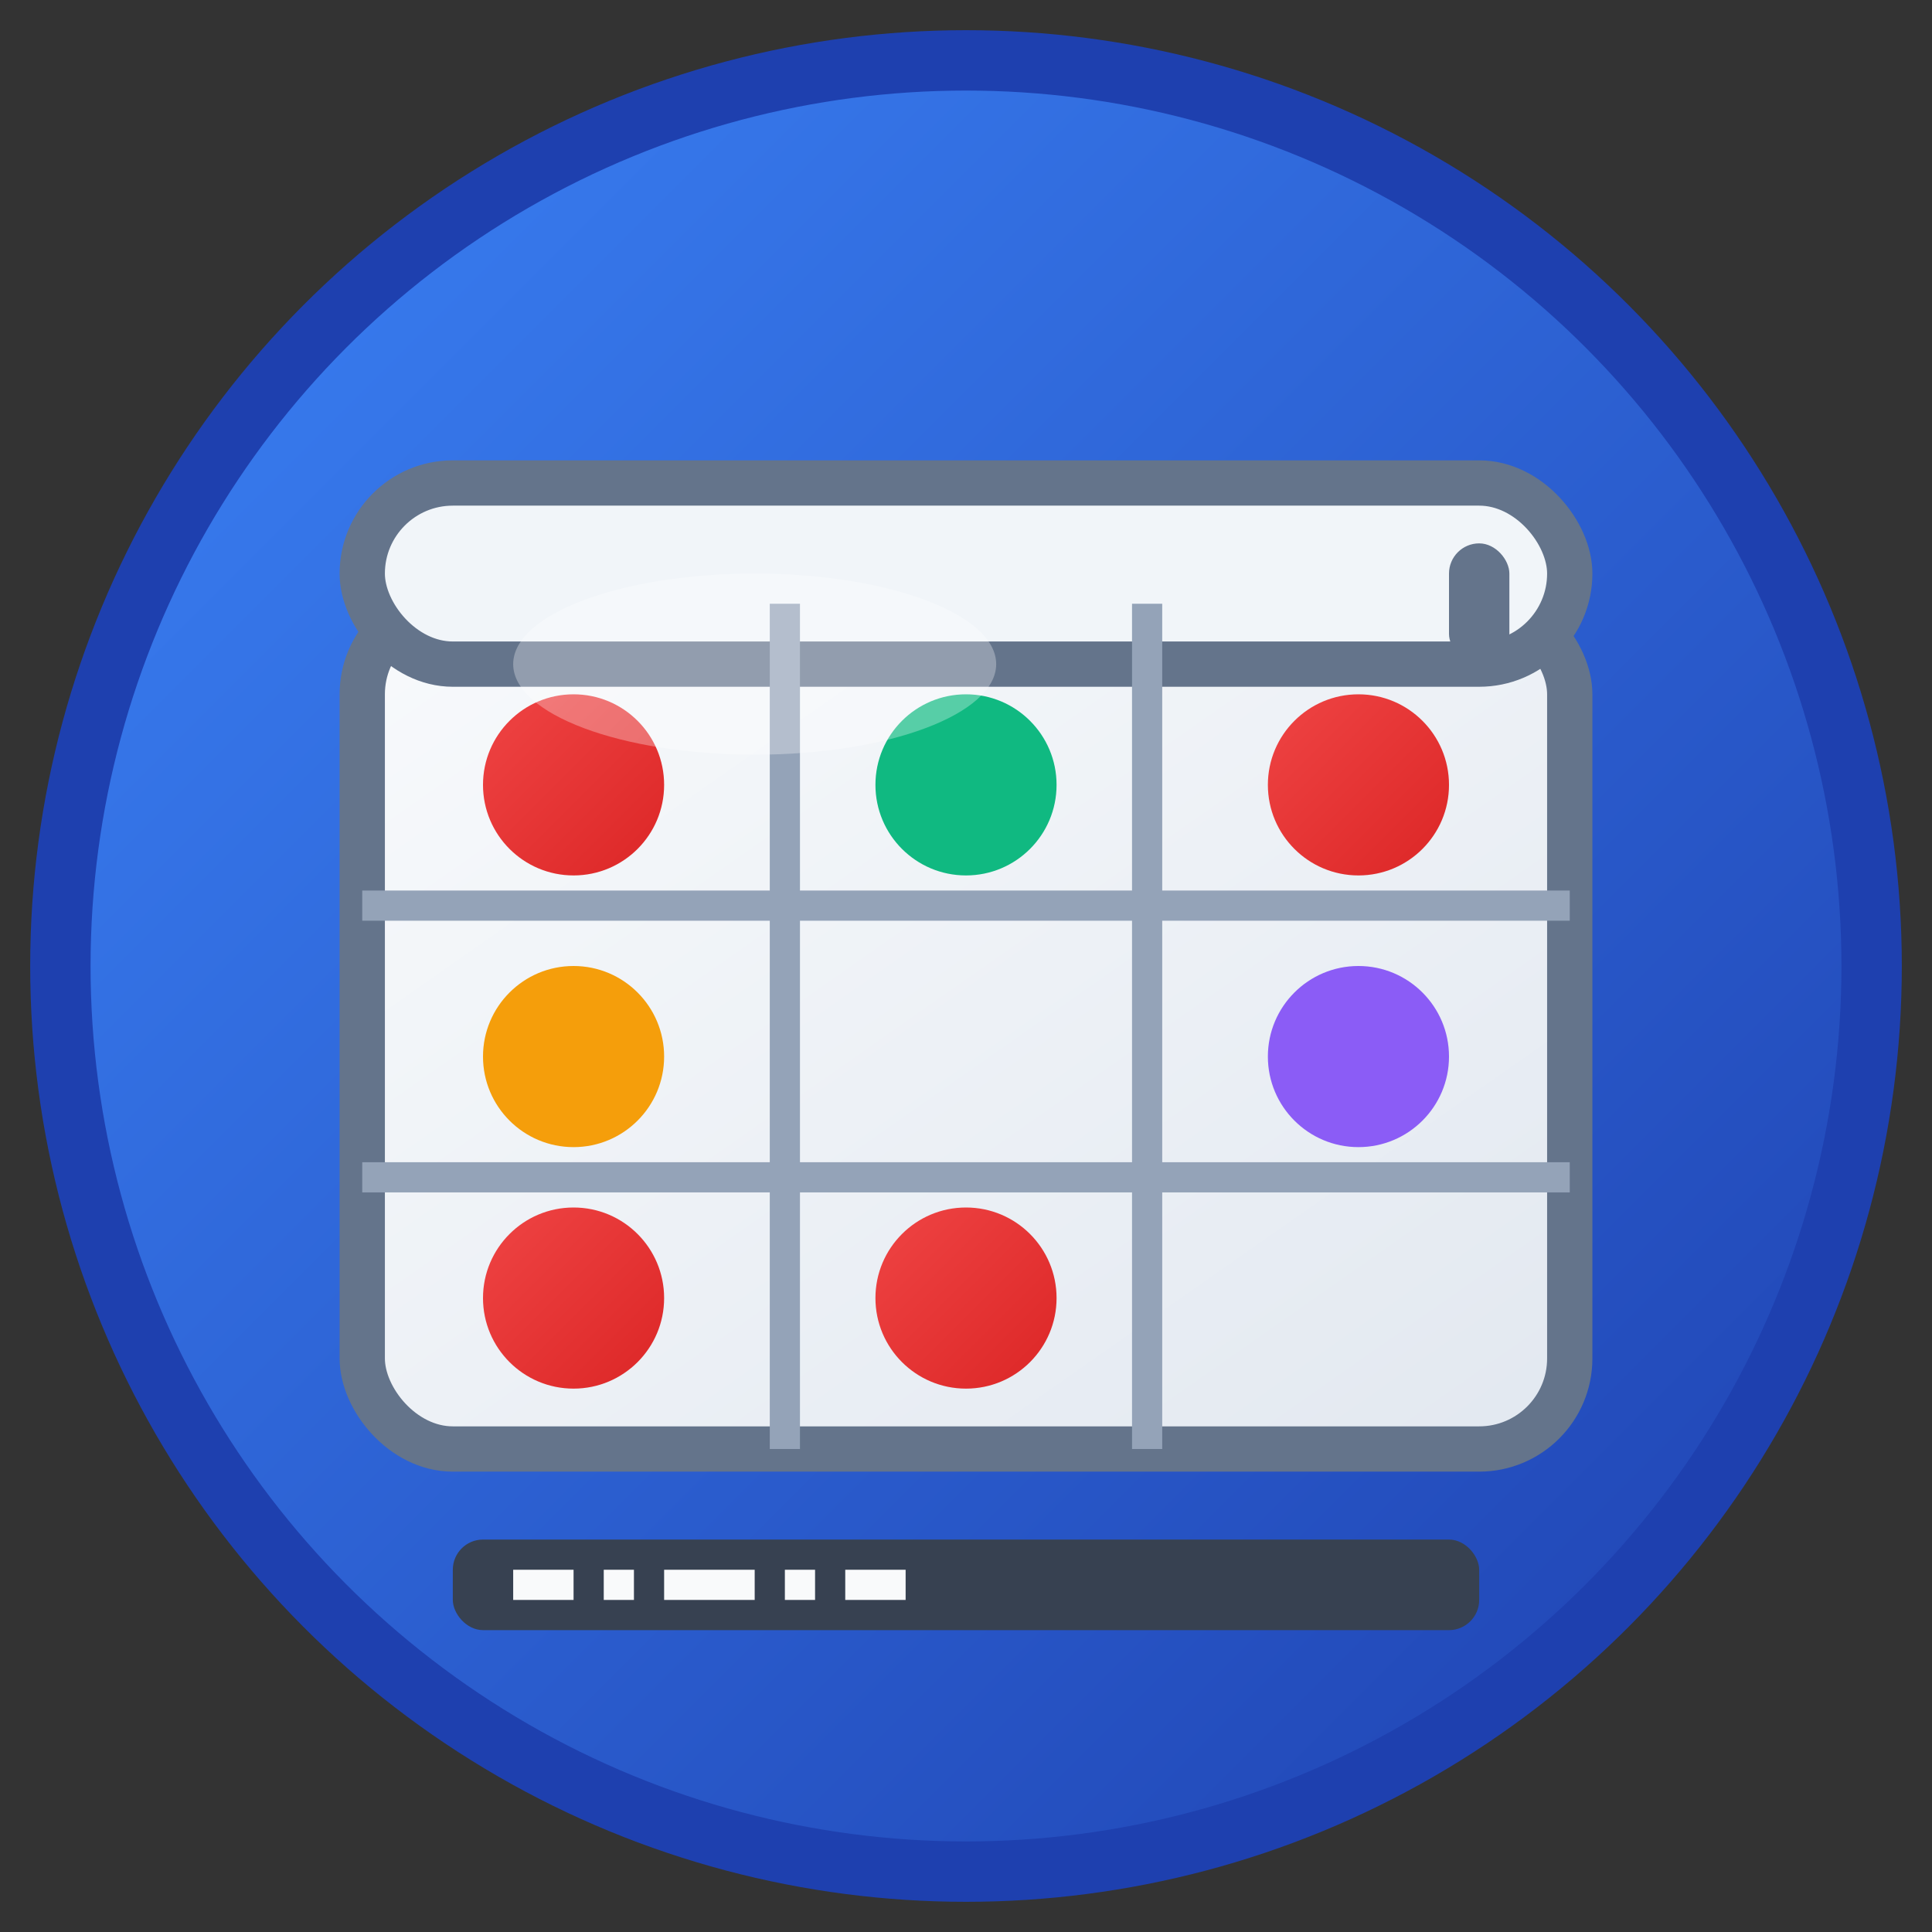 <svg xmlns="http://www.w3.org/2000/svg" viewBox="0 0 64 64" width="64" height="64"><rect x="0" y="0" width="64" height="64" fill="#333333" stroke="none"/>    <!-- 배경 원형 그라데이션 -->    <defs>        <linearGradient id="bgGradient" x1="0%" y1="0%" x2="100%" y2="100%">            <stop offset="0%" style="stop-color:#3B82F6;stop-opacity:1" />            <stop offset="100%" style="stop-color:#1E40AF;stop-opacity:1" />        </linearGradient>        <!-- 보관함 그라데이션 -->        <linearGradient id="boxGradient" x1="0%" y1="0%" x2="100%" y2="100%">            <stop offset="0%" style="stop-color:#F8FAFC;stop-opacity:1" />            <stop offset="100%" style="stop-color:#E2E8F0;stop-opacity:1" />        </linearGradient>        <!-- 검체 그라데이션 -->        <linearGradient id="sampleGradient" x1="0%" y1="0%" x2="100%" y2="100%">            <stop offset="0%" style="stop-color:#EF4444;stop-opacity:1" />            <stop offset="100%" style="stop-color:#DC2626;stop-opacity:1" />        </linearGradient>    </defs>    <!-- 배경 원 -->    <circle cx="32" cy="32" r="30" fill="url(#bgGradient)" stroke="#1E40AF" stroke-width="2"/>    <!-- 메인 보관함 (3D 효과) -->    <rect x="12" y="20" width="40" height="28" rx="3" ry="3" fill="url(#boxGradient)" stroke="#64748B" stroke-width="1.5"/>    <!-- 보관함 상단 (뚜껑) -->    <rect x="12" y="16" width="40" height="6" rx="3" ry="3" fill="#F1F5F9" stroke="#64748B" stroke-width="1.5"/>    <!-- 보관함 구분선들 (격자) -->    <line x1="26" y1="20" x2="26" y2="48" stroke="#94A3B8" stroke-width="1"/>    <line x1="38" y1="20" x2="38" y2="48" stroke="#94A3B8" stroke-width="1"/>    <line x1="12" y1="30" x2="52" y2="30" stroke="#94A3B8" stroke-width="1"/>    <line x1="12" y1="39" x2="52" y2="39" stroke="#94A3B8" stroke-width="1"/>    <!-- 검체 샘플들 (작은 원들) -->    <circle cx="19" cy="26" r="3" fill="url(#sampleGradient)"/>    <circle cx="32" cy="26" r="3" fill="#10B981"/>    <circle cx="45" cy="26" r="3" fill="url(#sampleGradient)"/>    <circle cx="19" cy="35" r="3" fill="#F59E0B"/>    <circle cx="45" cy="35" r="3" fill="#8B5CF6"/>    <circle cx="19" cy="43" r="3" fill="url(#sampleGradient)"/>    <circle cx="32" cy="43" r="3" fill="url(#sampleGradient)"/>    <!-- 라벨/바코드 표시 -->    <rect x="15" y="51" width="34" height="3" rx="1" fill="#374151"/>    <rect x="17" y="52" width="2" height="1" fill="#F9FAFB"/>    <rect x="20" y="52" width="1" height="1" fill="#F9FAFB"/>    <rect x="22" y="52" width="3" height="1" fill="#F9FAFB"/>    <rect x="26" y="52" width="1" height="1" fill="#F9FAFB"/>    <rect x="28" y="52" width="2" height="1" fill="#F9FAFB"/>    <!-- 하이라이트 효과 -->    <ellipse cx="25" cy="22" rx="8" ry="3" fill="#FFFFFF" opacity="0.3"/>    <!-- 보관함 손잡이 -->    <rect x="48" y="18" width="2" height="4" rx="1" fill="#64748B"/></svg>